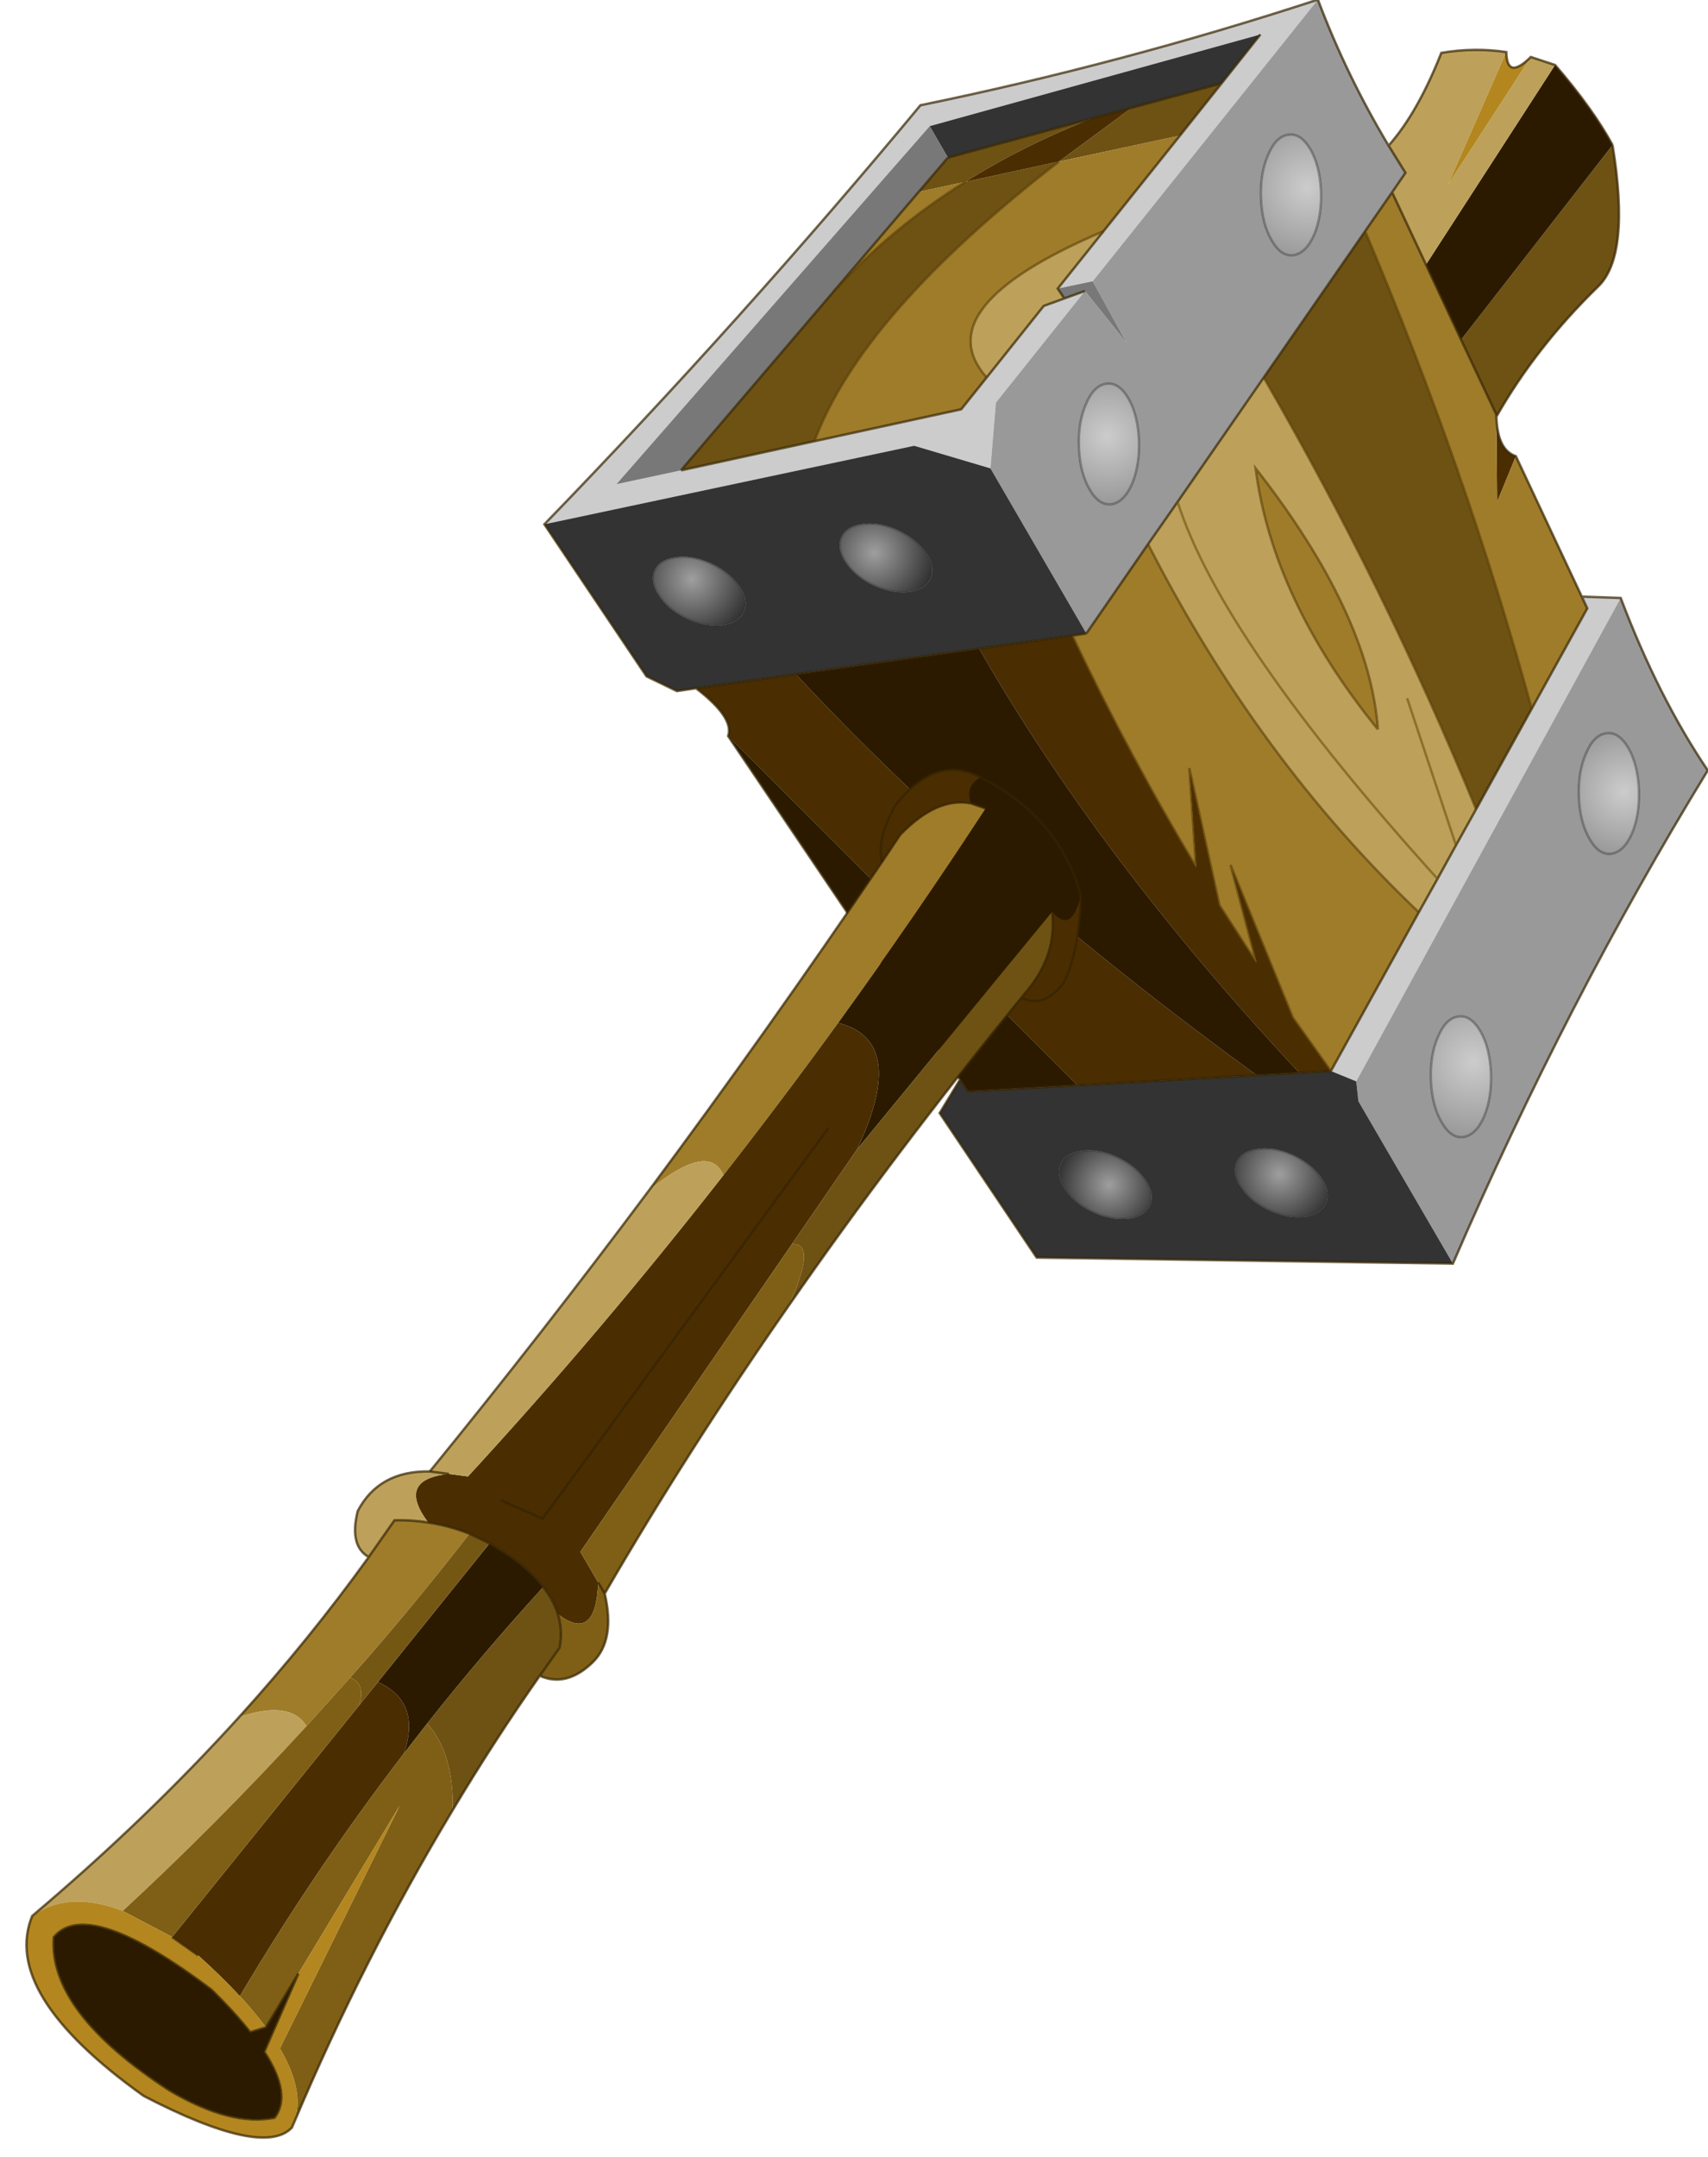 <?xml version="1.0" encoding="UTF-8"?>
<svg width="206px" height="260px" version="1.1" viewBox="114.15 54.986 205.76 259.69" xmlns="http://www.w3.org/2000/svg" xmlns:xlink="http://www.w3.org/1999/xlink">
<defs>
<radialGradient id="h" cx="0" cy="0" r="819.2" gradientTransform="matrix(.016 0 0 .016 105.1 -117.95)" gradientUnits="userSpaceOnUse">
<stop stop-color="#ccc" offset="0"/>
<stop stop-color="#999" offset="1"/>
</radialGradient>
<radialGradient id="g" cx="0" cy="0" r="819.2" gradientTransform="matrix(.014 0 0 .014 72.1 -18)" gradientUnits="userSpaceOnUse">
<stop stop-color="#9f9f9f" offset="0"/>
<stop stop-color="#333" offset="1"/>
</radialGradient>
<radialGradient id="f" cx="0" cy="0" r="819.2" gradientTransform="matrix(.019 0 0 .019 99.1 -55)" gradientUnits="userSpaceOnUse">
<stop stop-color="#ccc" offset="0"/>
<stop stop-color="#999" offset="1"/>
</radialGradient>
<radialGradient id="e" cx="0" cy="0" r="819.2" gradientTransform="matrix(.013 0 0 .013 41.1 -2)" gradientUnits="userSpaceOnUse">
<stop stop-color="#9f9f9f" offset="0"/>
<stop stop-color="#333" offset="1"/>
</radialGradient>
<radialGradient id="d" cx="0" cy="0" r="819.2" gradientTransform="matrix(.018 0 0 .018 -3.9 -204.95)" gradientUnits="userSpaceOnUse">
<stop stop-color="#ccc" offset="0"/>
<stop stop-color="#999" offset="1"/>
</radialGradient>
<radialGradient id="c" cx="0" cy="0" r="819.2" gradientTransform="matrix(.017 0 0 .017 -20.9 -141.95)" gradientUnits="userSpaceOnUse">
<stop stop-color="#ccc" offset="0"/>
<stop stop-color="#999" offset="1"/>
</radialGradient>
<radialGradient id="b" cx="0" cy="0" r="819.2" gradientTransform="matrix(.015 0 0 .015 -54.9 -100.95)" gradientUnits="userSpaceOnUse">
<stop stop-color="#9f9f9f" offset="0"/>
<stop stop-color="#333" offset="1"/>
</radialGradient>
<radialGradient id="a" cx="0" cy="0" r="819.2" gradientTransform="matrix(.015 0 0 .015 -86.9 -80.95)" gradientUnits="userSpaceOnUse">
<stop stop-color="#9f9f9f" offset="0"/>
<stop stop-color="#333" offset="1"/>
</radialGradient>
<g id="j">
<path d="m49.8-238.05q12.45 19.15 8.95 27.65-6.65 16.4-8.35 32.75l-0.2-0.4-12.75-11.1 12.35-48.9m31.25 112.15-2.15 23.4q-35.3-34.05-75.3-63.3l6.95-35.75q38.7 36.45 70.5 75.65m-109.55-91.5-3.5 13.2-20.55 14.85 9.25-16.1 14.8-11.95m-45.15 36.45 23.75-19.2q-10.65 10.75-18.5 22.3l15.85-11.5q-24.4 44.9-22.75 72.45l-22.6 16.45 13.8-45.8q5.4-16.5 15.7-31.6l-7.9 5.7 2.65-8.8" fill="#6e5213"/>
<path d="m50.4-177.65q2.9 6.15 6.9 5.8l0.25 10.1-7.15-15.9m-117.6 123.05q-0.35-3.95-9.95-6.3l17.55-10.85q51.95 22.4 119.3 37.1l-32.75 16.65-94.15-36.6m140.45 13.05-5.75 2.95q-55-23.55-94.9-53.05l16.4-10.1q20.3 17.6 42.2 33.1l-9.4-17.95 16.95 23.2 11.6 7.65-12.85-16.1 24.25 23.45 11.5 6.85m-123.15-158.6 6.6-5.3-9.25 16.1-15.85 11.5q7.85-11.55 18.5-22.3" fill="#4b2d02"/>
<path d="m37.45-189.15 12.75 11.1 0.2 0.4 7.15 15.9-0.25-10.1 23.9 20.85 2 1.75-2.15 23.35q-31.8-39.2-70.5-75.65l1.85-9.5 12.3 10.75 12.75 11.15m39.2 110.65-3.4 36.95-11.5-6.85-24.25-23.45 12.85 16.1-11.6-7.65-16.95-23.2 9.4 17.95q-21.9-15.5-42.2-33.1l2.45-1.55 4.2-21.8q38.35 31.25 81 46.6m-108.65-125.7-6.45 24.2q-27.25 29-9.85 37l-2.15 8.05-24.85 18.05q-1.65-27.55 22.75-72.45l20.55-14.85m-44.3 32.05 7.9-5.7q-10.3 15.1-15.7 31.6l7.8-25.9m130.25 62.8q-30.45-15.65-44.4-38.8 33.35 17.9 44.4 38.8" fill="#9f7c2a"/>
<path d="m81.2-151 7.4-2.95-9.75 112.25-5.6 0.15 3.4-36.95 0.75-7.8 0.7-7.8 0.8-8.4 2.15-23.4 2.15-23.35-2-1.75m-200.25 71.9q20.3-54.7 35.95-109.4 34.2-24.25 65.75-52.5l-19 71.25-5.95 4.25 3.85-14.5 6.45-24.2 3.5-13.2 3.25-12.35-54.4 44.4-29.2 92.8 10.95-7.9 22.6-16.45 24.85-18.05 2.15-8.05 4.8-18.1 6.5-6.2-7.5 28.25 4.4 12.75-16.15 2.05-62.8 45.15" fill="#ccc"/>
<path d="m88.6-153.95q15.25 15.5 30.5 25.1-7.5 55.05-7.15 113.3l-31.05-22.6-2.05-3.55 9.75-112.25m-105.95-87.05q11.55 11.8 25.25 21.5l5.4 3.7-0.9 4.75-1.85 9.5-6.95 35.75-5.9 30.35-2.05 10.35-4.2 21.8-31.55-23-4.4-12.75 7.5-28.25 12.15 6.35-11.5-8.8 19-71.25m119.75 114.5q-3.2-2.3-5.35-0.95-2.25 1.35-2.15 5.55 0 4.1 2.3 8.75 2.25 4.6 5.45 6.9 3.05 2.25 5.25 0.95 2.2-1.4 2.2-5.55-0.1-4.2-2.35-8.8-2.3-4.6-5.35-6.85m0.95 72.05q-2.3-4.6-5.35-6.85-3.2-2.3-5.35-0.95-2.25 1.35-2.15 5.55 0 4.1 2.3 8.75 2.25 4.6 5.45 6.9 3.05 2.25 5.25 0.95 2.2-1.4 2.2-5.55-0.1-4.2-2.35-8.8m-109.75-157.9q-3.2-2.3-5.35-0.95-2.25 1.35-2.15 5.55 0 4.1 2.3 8.75 2.25 4.6 5.45 6.9 3.05 2.25 5.25 0.95 2.2-1.4 2.2-5.55-0.1-4.2-2.35-8.8-2.3-4.6-5.35-6.85m-8.25 68.45q-2.3-4.6-5.35-6.85-3.2-2.3-5.35-0.95-2.25 1.35-2.15 5.55 0 4.1 2.3 8.75 2.25 4.6 5.45 6.9 3.05 2.25 5.25 0.95 2.2-1.4 2.2-5.55-0.1-4.2-2.35-8.8" fill="#999"/>
<path d="m102.4-126.5q3.05 2.25 5.35 6.85 2.25 4.6 2.35 8.8 0 4.15-2.2 5.55-2.2 1.3-5.25-0.95-3.2-2.3-5.45-6.9-2.3-4.65-2.3-8.75-0.1-4.2 2.15-5.55 2.15-1.35 5.35 0.95" fill="url(#h)"/>
<path d="m49.8-238.05-12.35 48.9-12.75-11.15 7.75-48q10.7 5.1 17.35 10.25m-45.3 228.65-71.7-45.2 94.15 36.6-20 10.15-2.45-1.55m63-29.2-7.8 3.95q-67.35-14.7-119.3-37.1l32.2-19.9q39.9 29.5 94.9 53.05" fill="#2b1a00"/>
<path d="m7.9-219.5q2.75-8.5 2.25-21.7 5.7-3.75 12.1-5.5v29.6l5-30.7 5.2-0.5-7.75 48-12.3-10.75 0.9-4.75-5.4-3.7m71 117-0.8 8.4-0.7 7.8-0.75 7.8q-42.65-15.35-81-46.6l2.05-10.35 5.9-30.35q40 29.25 75.3 63.3m-0.8 8.4-21.25-23.5 21.25 23.5m-116.55-85.9-3.85 14.5 2.05 1.3-3.25 3.1-4.8 18.1q-17.4-8 9.85-37m92.4 70.65q-11.05-20.9-44.4-38.8 13.95 23.15 44.4 38.8m23.45 23.05q-60.05-26.9-79.7-49.15 19.65 22.25 79.7 49.15" fill="#bda15a"/>
<path d="m111.95-15.55-78.45 33.15-30.05-19.05 1.05-7.95 2.45 1.55 20-10.15 32.75-16.65 7.8-3.95 5.75-2.95 5.6-0.15 2.05 3.55 31.05 22.6m-189.1-45.35-3.35 2.1-6.9-0.25-31.65-20.05 62.8-45.15 16.15-2.05 31.55 23-2.45 1.55-16.4 10.1-32.2 19.9-17.55 10.85m149.85 38.2q-4.15 0.05-6.95 1.9-2.85 1.85-2.65 4.35t3.3 4.3q3.05 1.8 7.2 1.75 4.1-0.05 6.95-1.85 2.8-1.85 2.65-4.4-0.2-2.55-3.25-4.3-3.1-1.75-7.25-1.75m-31.9 27.15q4.1-0.05 6.95-1.85 2.8-1.85 2.65-4.4-0.2-2.55-3.25-4.3-3.1-1.75-7.25-1.75-4.15 0.05-6.95 1.9-2.85 1.85-2.65 4.35t3.3 4.3q3.05 1.8 7.2 1.75m-66.05-234.2-3.25 12.35-14.8 11.95-6.6 5.3-23.75 19.2-6-4.4 54.4-44.4m-17 128.7q-0.2-2.55-3.25-4.3-3.1-1.75-7.25-1.75-4.15 0.05-6.95 1.9-2.85 1.85-2.65 4.35t3.3 4.3q3.05 1.8 7.2 1.75 4.1-0.05 6.95-1.85 2.8-1.85 2.65-4.4m-32.25 21.6q-0.2-2.55-3.25-4.3-3.1-1.75-7.25-1.75-4.15 0.05-6.95 1.9-2.85 1.85-2.65 4.35t3.3 4.3q3.05 1.8 7.2 1.75 4.1-0.05 6.95-1.85 2.8-1.85 2.65-4.4" fill="#333"/>
<path d="m72.7-22.7q4.15 0 7.25 1.75 3.05 1.75 3.25 4.3 0.15 2.55-2.65 4.4-2.85 1.8-6.95 1.85-4.15 0.05-7.2-1.75-3.1-1.8-3.3-4.3t2.65-4.35q2.8-1.85 6.95-1.9" fill="url(#g)"/>
<path d="m103.35-54.45q2.25 4.6 2.35 8.8 0 4.15-2.2 5.55-2.2 1.3-5.25-0.95-3.2-2.3-5.45-6.9-2.3-4.65-2.3-8.75-0.1-4.2 2.15-5.55 2.15-1.35 5.35 0.95 3.05 2.25 5.35 6.85" fill="url(#f)"/>
<path d="m40.8 4.45q-4.15 0.05-7.2-1.75-3.1-1.8-3.3-4.3t2.65-4.35q2.8-1.85 6.95-1.9 4.15 0 7.25 1.75 3.05 1.75 3.25 4.3 0.15 2.55-2.65 4.4-2.85 1.8-6.95 1.85" fill="url(#e)"/>
<path d="m22.25-246.7q2.45 5.3 5-1.1l-5 30.7v-29.6" fill="#b3861f"/>
<path d="m-6.4-212.35q3.05 2.25 5.35 6.85 2.25 4.6 2.35 8.8 0 4.15-2.2 5.55-2.2 1.3-5.25-0.95-3.2-2.3-5.45-6.9-2.3-4.65-2.3-8.75-0.1-4.2 2.15-5.55 2.15-1.35 5.35 0.95" fill="url(#d)"/>
<path d="m-42.3-165.5 5.95-4.25 11.5 8.8-12.15-6.35-3.25 3.1-2.05-1.3m-37.35-19.85 6 4.4-2.65 8.8-7.8 25.9-13.8 45.8-10.95 7.9 29.2-92.8" fill="#787878"/>
<path d="m-14.65-143.9q2.25 4.6 2.35 8.8 0 4.15-2.2 5.55-2.2 1.3-5.25-0.95-3.2-2.3-5.45-6.9-2.3-4.65-2.3-8.75-0.1-4.2 2.15-5.55 2.15-1.35 5.35 0.95 3.05 2.25 5.35 6.85" fill="url(#c)"/>
<path d="m-42.25-101.05q0.15 2.55-2.65 4.4-2.85 1.8-6.95 1.85-4.15 0.05-7.2-1.75-3.1-1.8-3.3-4.3t2.65-4.35q2.8-1.85 6.95-1.9 4.15 0 7.25 1.75 3.05 1.75 3.25 4.3" fill="url(#b)"/>
<path d="m-74.5-79.45q0.15 2.55-2.65 4.4-2.85 1.8-6.95 1.85-4.15 0.05-7.2-1.75-3.1-1.8-3.3-4.3t2.65-4.35q2.8-1.85 6.95-1.9 4.15 0 7.25 1.75 3.05 1.75 3.25 4.3" fill="url(#a)"/>
<path d="m50.4-177.65q1.7-16.35 8.35-32.75 3.5-8.5-8.95-27.65m-12.35 48.9 12.75 11.1 0.2 0.4q2.9 6.15 6.9 5.8l23.9 20.85 7.4-2.95q15.25 15.5 30.5 25.1-7.5 55.05-7.15 113.3l-78.45 33.15-30.05-19.05 1.05-7.95-71.7-45.2q-0.35-3.95-9.95-6.3l-3.35 2.1-6.9-0.25-31.65-20.05q20.3-54.7 35.95-109.4 34.2-24.25 65.75-52.5 11.55 11.8 25.25 21.5 2.75-8.5 2.25-21.7 5.7-3.75 12.1-5.5 2.45 5.3 5-1.1l5.2-0.5q10.7 5.1 17.35 10.25m31.4 87.05 2 1.75-2.15 23.35-2.15 23.4-0.8 8.4-0.7 7.8-0.75 7.8-3.4 36.95m-5.75 2.95-7.8 3.95-32.75 16.65-20 10.15-2.45-1.55m63-29.2 5.75-2.95m-84.25-60.2-16.4 10.1-32.2 19.9-17.55 10.85m51.9-168.85-3.25 12.35-3.5 13.2-6.45 24.2-3.85 14.5 2.05 1.3 3.25-3.1m44.9-52.2 5.4 3.7-0.9 4.75 12.3 10.75 12.75 11.15m-111.1 8.2 23.75-19.2 6.6-5.3 14.8-11.95m-45.15 36.45-2.65 8.8-7.8 25.9-13.8 45.8m49.6-42.55-2.15 8.05-24.85 18.05-22.6 16.45m108.45-101.1-6.95 35.75m-43.85 1.6-3.25 3.1-4.8 18.1m39.75 39.7 4.2-21.8 2.05-10.35 5.9-30.35m8.8-45.25-1.85 9.5m-19.1 98.25-2.45 1.55" fill="none" stroke="#352400" stroke-opacity=".702" stroke-width=".5"/>
<path d="m102.4-126.5q3.05 2.25 5.35 6.85 2.25 4.6 2.35 8.8 0 4.15-2.2 5.55-2.2 1.3-5.25-0.95-3.2-2.3-5.45-6.9-2.3-4.65-2.3-8.75-0.1-4.2 2.15-5.55 2.15-1.35 5.35 0.95m-29.7 103.8q4.15 0 7.25 1.75 3.05 1.75 3.25 4.3 0.15 2.55-2.65 4.4-2.85 1.8-6.95 1.85-4.15 0.05-7.2-1.75-3.1-1.8-3.3-4.3t2.65-4.35q2.8-1.85 6.95-1.9m30.65-31.75q2.25 4.6 2.35 8.8 0 4.15-2.2 5.55-2.2 1.3-5.25-0.95-3.2-2.3-5.45-6.9-2.3-4.65-2.3-8.75-0.1-4.2 2.15-5.55 2.15-1.35 5.35 0.95 3.05 2.25 5.35 6.85m-62.55 58.9q-4.15 0.05-7.2-1.75-3.1-1.8-3.3-4.3t2.65-4.35q2.8-1.85 6.95-1.9 4.15 0 7.25 1.75 3.05 1.75 3.25 4.3 0.15 2.55-2.65 4.4-2.85 1.8-6.95 1.85m-47.2-216.8q3.05 2.25 5.35 6.85 2.25 4.6 2.35 8.8 0 4.15-2.2 5.55-2.2 1.3-5.25-0.95-3.2-2.3-5.45-6.9-2.3-4.65-2.3-8.75-0.1-4.2 2.15-5.55 2.15-1.35 5.35 0.95m-8.25 68.45q2.25 4.6 2.35 8.8 0 4.15-2.2 5.55-2.2 1.3-5.25-0.95-3.2-2.3-5.45-6.9-2.3-4.65-2.3-8.75-0.1-4.2 2.15-5.55 2.15-1.35 5.35 0.95 3.05 2.25 5.35 6.85m-27.6 42.85q0.15 2.55-2.65 4.4-2.85 1.8-6.95 1.85-4.15 0.05-7.2-1.75-3.1-1.8-3.3-4.3t2.65-4.35q2.8-1.85 6.95-1.9 4.15 0 7.25 1.75 3.05 1.75 3.25 4.3m-32.25 21.6q0.15 2.55-2.65 4.4-2.85 1.8-6.95 1.85-4.15 0.05-7.2-1.75-3.1-1.8-3.3-4.3t2.65-4.35q2.8-1.85 6.95-1.9 4.15 0 7.25 1.75 3.05 1.75 3.25 4.3" fill="none" stroke="#333" stroke-opacity=".431" stroke-width=".5"/>
<path d="m73.25-41.55-11.5-6.85-24.25-23.45 12.85 16.1-11.6-7.65-16.95-23.2 9.4 17.95q-21.9-15.5-42.2-33.1m-73.1-44.5q5.4-16.5 15.7-31.6m-6.9 60.95q-1.65-27.55 22.75-72.45m56.15 23.55q40 29.25 75.3 63.3m-127.2-40.5q-17.4-8 9.85-37m49-21.55q38.7 36.45 70.5 75.65m-27.1 16.55q-30.45-15.65-44.4-38.8 33.35 17.9 44.4 38.8m22.7 30.85q-42.65-15.35-81-46.6" fill="none" stroke="#553900" stroke-opacity=".6" stroke-width=".5"/>
<path d="m56.85-117.6 21.25 23.5m-80.4-41.35q19.65 22.25 79.7 49.15" fill="none" stroke="#6e5213" stroke-opacity=".62" stroke-width=".5"/>
<path d="m-16.15-62 3.15-0.25q-4.4 26.45-10 52.3-4.15 19.15-8.95 37.95-5.45-5.2-12.65 8.8 9.05-39.45 16.6-80.6l1.15-6.5q3.75-10.15 10.7-11.7m-61.9 231.25q6.8-20.4 11.1-40.6l1.8-9q3.2-1.5 6.5-2.35 4.25-1.15 8.65-1.3-4.95 19.65-10.5 36.75l-4.2 12.7q-5.1-3.65-13.35 3.8" fill="#9f7c2a"/>
<path d="m-13-62.25-3.15 0.25q-2.6-2.55-0.45-5.65 18.15 0.95 28.55 13.8 1.55 8.1-4 5.45l-17 60.55q0.7-24.65-13.95-22.1 5.6-25.85 10-52.3m-32.45 178.4 4.25 0.6q5.55 1.05 9.4 3.15-5.9 17.45-10.5 35.1l-1.9 7.5q-0.95-11.1-10.75-11.2l9.5-35.15m-2.05 109 1.65-12.75 0.05 17.45q8.75 5.75 7.35 11.5-7.45 5.25-21.85 3.55-29.25-4.75-34.35-19.15 2.95-10.45 33.9-3.15 6.2 2.35 10.7 4.75l2.55-2.2" fill="#2b1a00"/>
<path d="m-16.15-62q-6.95 1.55-10.7 11.7l-1.15 6.5q-2.8-3.05-2.25-11.3 3.1-12.75 12.75-12.6l0.9 0.05q-2.15 3.1 0.45 5.65m-15.8 90q4.8-18.8 8.95-37.95 14.65-2.55 13.95 22.1l-4.4 23.1-14.3 75 5.85 4.25q4.6 11.6-4.95 9.25-1.95-2.25-4.95-3.85-3.85-2.1-9.4-3.15l-4.25-0.6-4.55-0.15q-4.4 0.15-8.65 1.3-9.6-5.4-0.15-10.8l3.8-1.1q13-37.95 23.05-77.4m39.9-76.4q5.55 2.65 4-5.45 4.35 10.5 4 17.8-1.6 6.55-6.7 6.25l0.55-1.95q2.55-9.1-1.85-16.65m-54.9 155.55h9.4l21.4-96.75-21.4 96.75h-9.4m2.75 55.35q-7.15 29.2-10.75 58.95-4.95-2.15-11.15-4.2l-6.4-1.3 15.95-58.75 1.6-5.9q9.8 0.1 10.75 11.2" fill="#4b2d02"/>
<path d="m7.95-48.4q4.4 7.55 1.85 16.65l-0.55 1.95q-10.9 39.25-18.25 76.9 0.2-14.35-4.45-11.85l4.4-23.1 17-60.55m-33.1 185.2q-3.2 15.95-5.25 32.3-4.5-10.8-11.9-14.1 4.6-17.65 10.5-35.1 3 1.6 4.95 3.85 2.3 2.65 3.1 6.15l-1.4 6.9" fill="#6e5213"/>
<path d="m-44.6 36.8q7.2-14 12.65-8.8-10.05 39.45-23.05 77.4l-3.8 1.1q-9.45 5.4 0.15 10.8-3.3 0.85-6.5 2.35l-1.8 9q-4.6-0.45-5.85-7.7 0.65-9.35 10.25-13.35 9.6-34.7 17.95-70.8m-55.85 186.75q13.4-27.35 22.4-54.3 8.25-7.45 13.35-3.8-8.8 25.8-19.2 49.7-11.9 0.55-16.55 8.4m41.65-117.05-3.75 1.1 3.75-1.1" fill="#bda15a"/>
<path d="m-9 47.1q-6.95 35.2-10.75 68.95 5.8 7.75 3.45 13.75-2.8 7-8.85 7l1.4-6.9q-0.8-3.5-3.1-6.15 9.55 2.35 4.95-9.25l-5.85-4.25 14.3-75q4.65-2.5 4.45 11.85m-21.4 122q-4.5 35-4 71.55-0.45-6.75-8.75-12.7l2.45-55.3-5.15 39.75-1.65 12.75q-3.3-1.9-7.45-3.7 3.6-29.75 10.75-58.95l1.9-7.5q7.4 3.3 11.9 14.1m8.5-54.6 2.15 1.55-2.15-1.55m-42.8 50.95 4.2-12.7q3.45-0.15 3.95 4.45l-15.95 58.75-11.4-0.8q10.4-23.9 19.2-49.7" fill="#7f5f15"/>
<path d="m-50 116 4.55 0.15-9.5 35.15-1.6 5.9q-0.5-4.6-3.95-4.45 5.55-17.1 10.5-36.75" fill="#755714"/>
<path d="m-34.4 240.65v1.15q-2.9 8-30.35 6.25-35.2-7.35-35.7-24.5 4.65-7.85 16.55-8.4l11.4 0.8 6.4 1.3q6.2 2.05 11.15 4.2 4.15 1.8 7.45 3.7l-2.55 2.2q-4.5-2.4-10.7-4.75-30.95-7.3-33.9 3.15 5.1 14.4 34.35 19.15 14.4 1.7 21.85-3.55 1.4-5.75-7.35-11.5l-0.05-17.45 5.15-39.75-2.45 55.3q8.3 5.95 8.75 12.7" fill="#b3861f"/>
<path d="m-13-62.25-3.15 0.25q-6.95 1.55-10.7 11.7m10.25-17.35-0.9-0.05q-9.65-0.15-12.75 12.6-0.55 8.25 2.25 11.3m39.95-10.05q-10.4-12.85-28.55-13.8m25.85 37.85q5.1 0.3 6.7-6.25 0.35-7.3-4-17.8m-4 5.45q4.4 7.55 1.85 16.65l-0.55 1.95q-10.9 39.25-18.25 76.9-6.95 35.2-10.75 68.95 5.8 7.75 3.45 13.75-2.8 7-8.85 7-3.2 15.95-5.25 32.3-4.5 35-4 71.55v1.15q-2.9 8-30.35 6.25-35.2-7.35-35.7-24.5 13.4-27.35 22.4-54.3 6.8-20.4 11.1-40.6-4.6-0.45-5.85-7.7 0.65-9.35 10.25-13.35l3.75-1.1m42.65-96.1-21.4 96.75h-9.4m1.5 9 4.25 0.6q5.55 1.05 9.4 3.15 3 1.6 4.95 3.85 2.3 2.65 3.1 6.15l-1.4 6.9m5.4-20.75-2.15-1.55m-25.6 110.65 1.65-12.75m-12.8-95.1q-3.3 0.85-6.5 2.35l-1.8 9m8.3-11.35q4.25-1.15 8.65-1.3l4.55 0.15m-20.65 101.1-6.4-1.3m25 9.2-2.55 2.2q-4.5-2.4-10.7-4.75-30.95-7.3-33.9 3.15 5.1 14.4 34.35 19.15 14.4 1.7 21.85-3.55 1.4-5.75-7.35-11.5l-0.05-17.45" fill="none" stroke="#352400" stroke-opacity=".702" stroke-width=".5"/>
<path d="m-26.85-50.3-1.15 6.5q-7.55 41.15-16.6 80.6m-17.95 70.8q9.6-34.7 17.95-70.8" fill="none" stroke="#352400" stroke-opacity=".702" stroke-width=".5"/>
</g>
<g id="i">
<use xlink:href="#j"/>
</g>
</defs>
<use transform="matrix(.539 .237 -.237 .539 225.15 188.95)" xlink:href="#i"/>
</svg>

